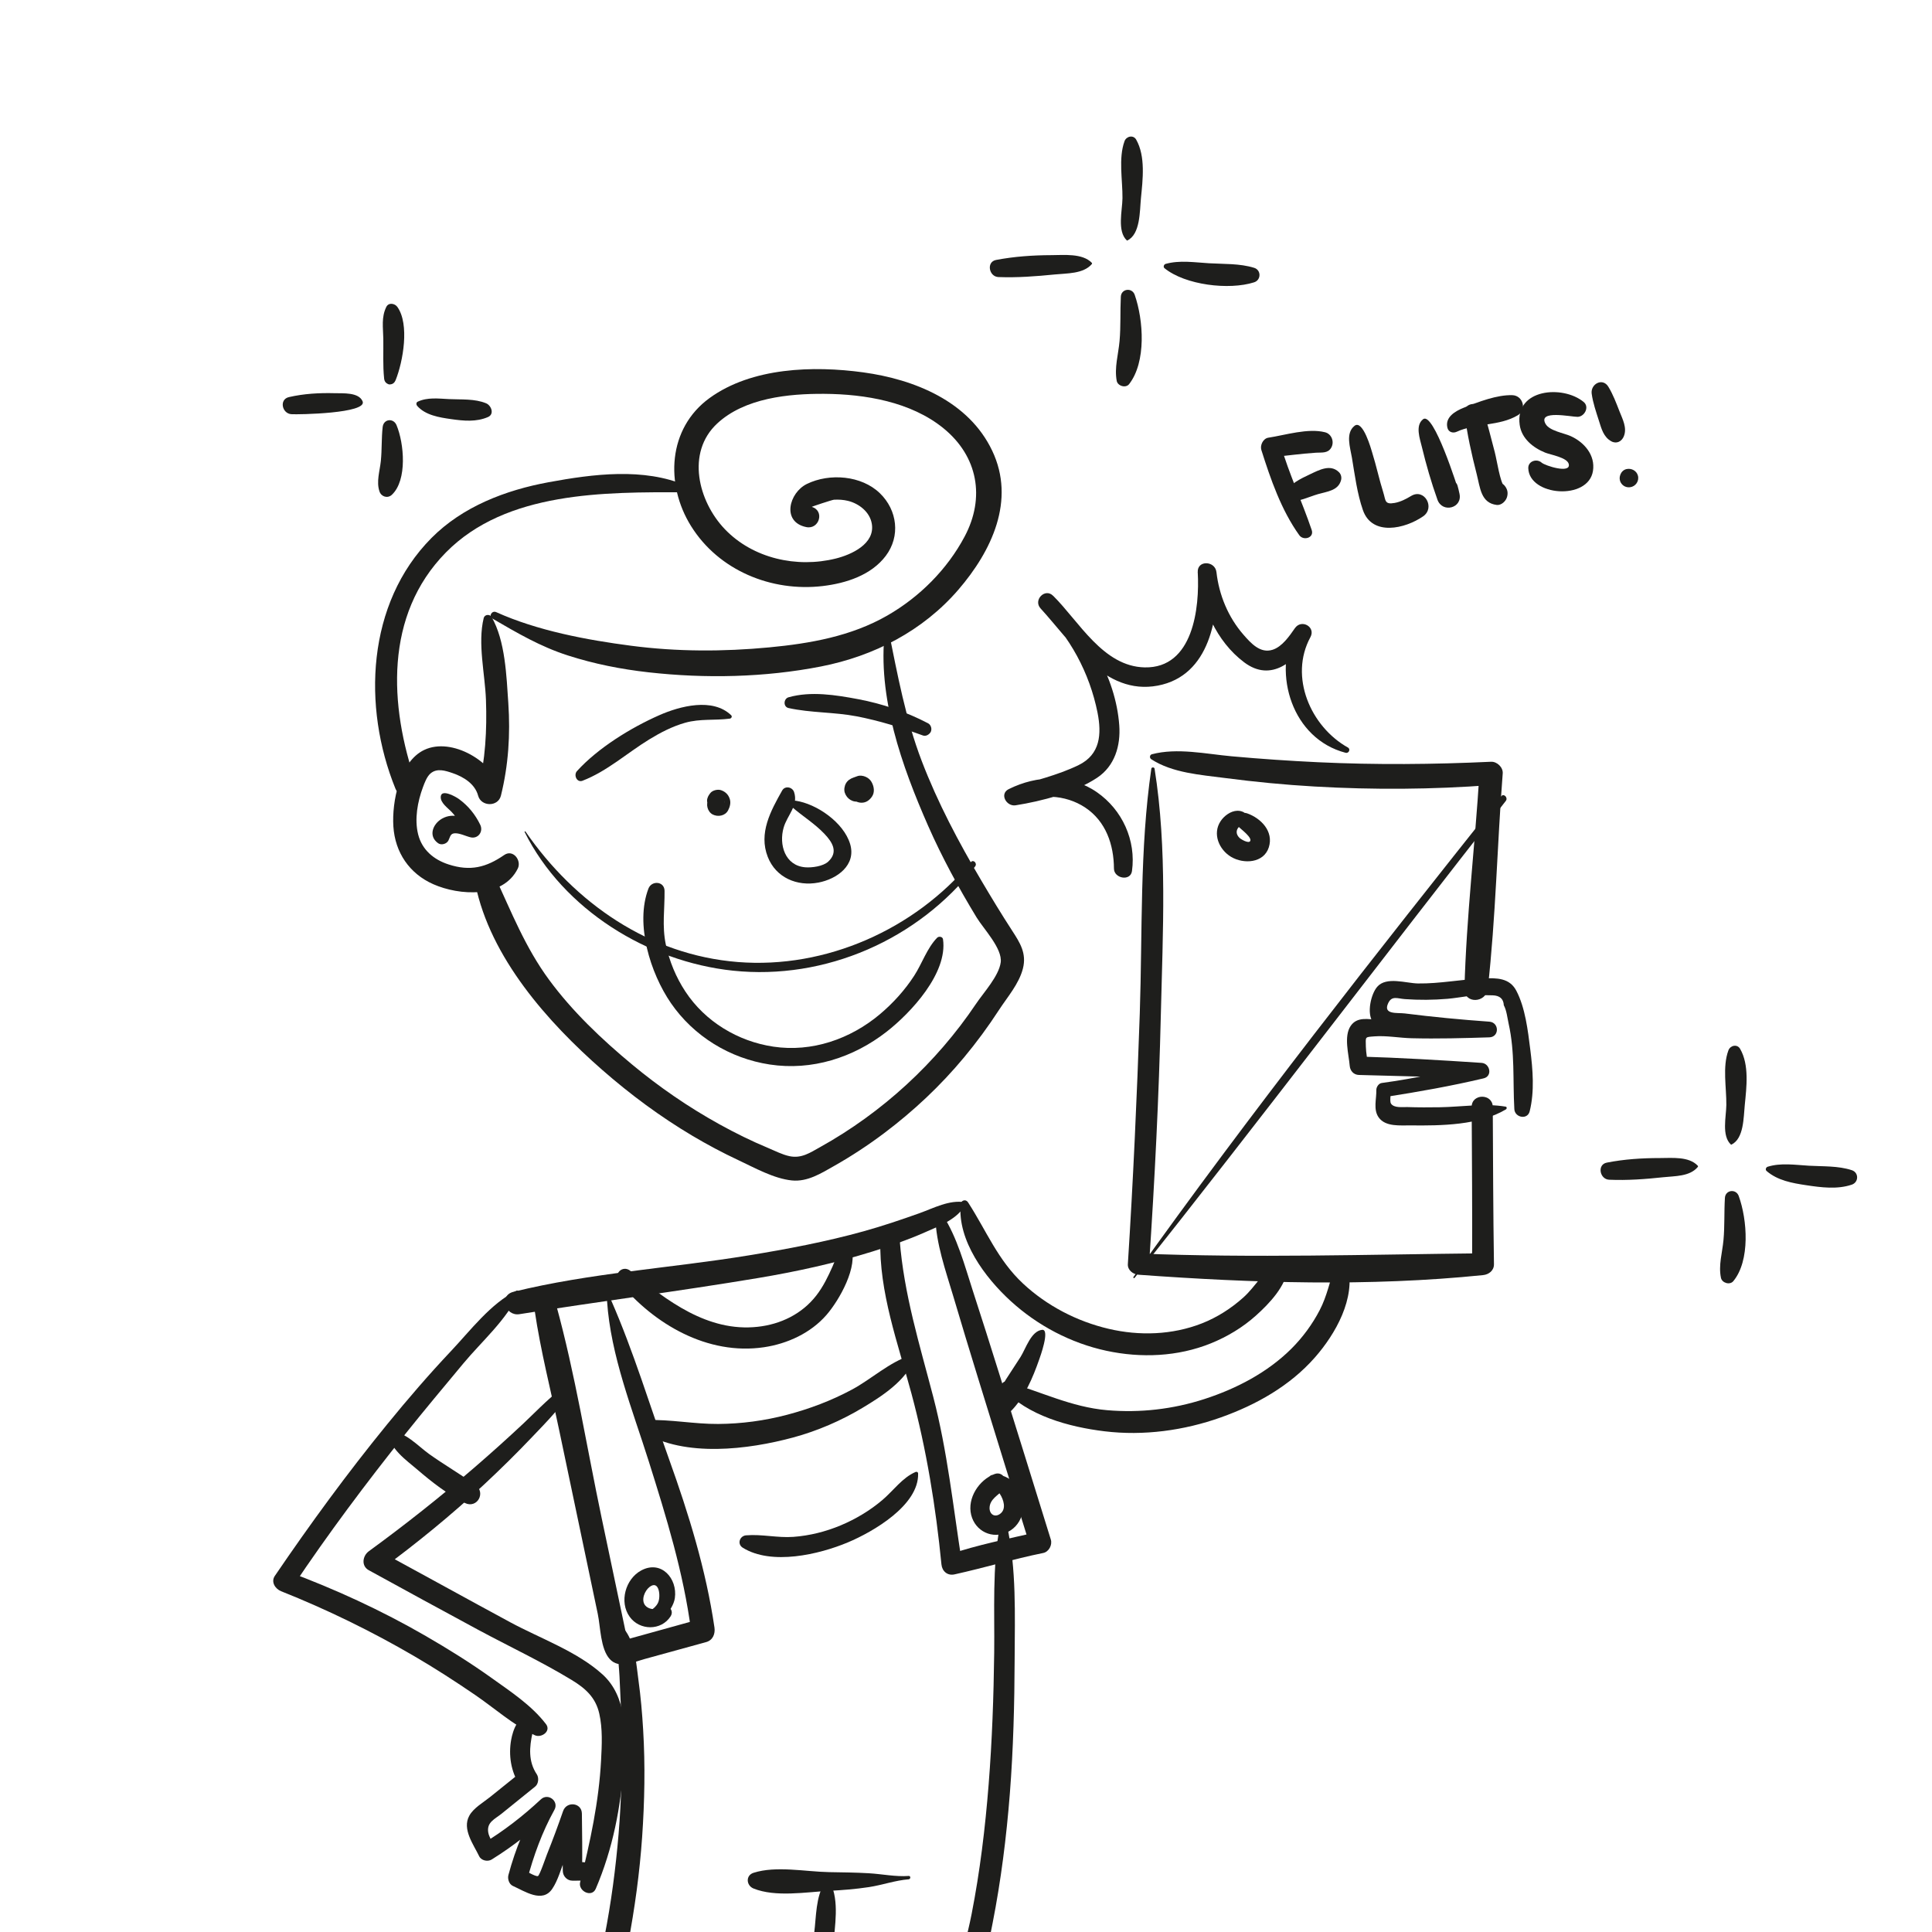 <?xml version="1.0" encoding="utf-8"?>
<!-- Generator: Adobe Illustrator 23.0.1, SVG Export Plug-In . SVG Version: 6.00 Build 0)  -->
<svg version="1.1" id="Laag_1" xmlns="http://www.w3.org/2000/svg" xmlns:xlink="http://www.w3.org/1999/xlink" x="0px" y="0px"
	 viewBox="0 0 566.93 566.93" style="enable-background:new 0 0 566.93 566.93;" xml:space="preserve">
<style type="text/css">
	.st0{fill:#1E1E1C;}
</style>
<g>
	<g>
		<path class="st0" d="M144.52,181.53c7.28,4.23,14.02,8.2,22.09,10.8c7.7,2.48,15.63,4.05,23.66,4.95
			c16.69,1.88,34.15,1.52,50.65-1.71c15.55-3.05,29.88-10.43,40.31-22.53c9.76-11.33,16.86-26.22,9.92-40.79
			c-6.89-14.49-22.8-20.92-37.81-22.98c-14.61-2-32.72-1.49-45.16,7.56c-12.2,8.88-13.04,25.28-5.4,37.54
			c8.12,13.04,23.62,19.38,38.65,17.6c6.8-0.81,14.2-3.16,18.49-8.85c4.35-5.76,3.41-13.4-1.71-18.37
			c-5.39-5.24-14.79-5.98-21.43-2.74c-5.24,2.56-7.5,11.16-0.19,12.66c3.84,0.79,5.46-4.81,1.63-5.92c-0.17-0.05,5.99-2.08,6.5-2.11
			c1.35-0.08,2.8,0.01,4.1,0.33c3.25,0.8,6.43,3.25,7.01,6.74c0.98,5.89-5.98,9.05-10.58,10.19c-11.42,2.84-24.32-0.01-32.56-8.63
			c-7.78-8.14-11.42-22.44-2.24-30.99c8.06-7.5,20.97-8.78,31.43-8.71c11.97,0.08,25.4,2.32,34.96,10.09
			c10.13,8.23,12.29,20.37,6.24,31.76c-5.13,9.67-13.24,17.77-22.71,23.21c-10.58,6.08-22.65,8.2-34.65,9.34
			c-13.49,1.28-27.09,1.28-40.53-0.48c-13.05-1.7-27.53-4.42-39.58-9.86C144.36,179.06,143.27,180.8,144.52,181.53L144.52,181.53z"
			/>
	</g>
</g>
<g>
	<g>
		<path class="st0" d="M141.94,181.36c-1.83,7.47,0.39,16.39,0.66,24.02c0.32,8.86-0.16,17.64-2.3,26.26c2.23,0,4.46,0,6.69,0
			c-2.18-8.13-14.39-15.42-22.48-11.59c-7.26,3.43-9.54,15.24-9.08,22.45c0.49,7.64,4.7,13.87,11.73,16.97
			c7.57,3.34,20.42,4.22,24.78-4.6c1.18-2.38-1.39-5.76-3.98-3.98c-5.31,3.67-9.98,4.83-16.31,2.78c-4.37-1.41-7.83-4.29-8.96-8.87
			c-1.1-4.45-0.16-9.55,1.41-13.78c0.46-1.24,1.15-3.12,2.2-4.03c1.91-1.67,4.36-0.86,6.54-0.12c3.24,1.11,6.54,3.17,7.46,6.61
			c0.88,3.26,5.86,3.35,6.69,0c2.21-8.93,2.79-17.99,2.17-27.16c-0.54-7.92-0.88-18.32-4.91-25.27
			C143.72,180.13,142.2,180.29,141.94,181.36L141.94,181.36z"/>
	</g>
</g>
<g>
	<g>
		<path class="st0" d="M129.34,233.73c-0.18,1.86,2.1,3.37,3.22,4.57c1.7,1.82,3.01,4.02,4.07,6.26c0.94-1.22,1.88-2.45,2.82-3.67
			c-3.35-0.79-6.34-2.56-9.7-0.69c-2.77,1.55-4.15,5.16-1.18,7.24c0.94,0.66,2.5,0.21,3.01-0.79c0.55-1.07,0.52-2.06,1.88-2.13
			c1.46-0.07,3.24,0.87,4.65,1.19c2.22,0.5,3.77-1.7,2.82-3.67c-1.45-3.03-3.58-5.64-6.32-7.61
			C133.87,233.88,129.56,231.39,129.34,233.73L129.34,233.73z"/>
	</g>
</g>
<g>
	<g>
		<path class="st0" d="M259.67,185.12c-2.27,19.37,5,39.76,12.68,57.21c4.08,9.27,8.96,18.21,14.21,26.86
			c2.03,3.34,7.64,9.15,7.09,13.22c-0.54,4.02-5.04,8.87-7.26,12.18c-11.65,17.32-27.49,31.88-45.73,42.02
			c-2.9,1.61-5.46,3.4-8.98,2.66c-2.11-0.44-4.28-1.57-6.26-2.4c-4.9-2.04-9.67-4.39-14.31-6.96c-9.08-5.02-17.66-10.92-25.64-17.55
			c-8.89-7.38-17.5-15.54-24.36-24.87c-6.97-9.48-11.04-19.84-15.92-30.41c-1.56-3.37-6.37-0.87-5.7,2.4
			c4.4,21.53,21.22,40.46,37.24,54.48c8.24,7.21,17.1,13.78,26.53,19.37c4.34,2.57,8.8,4.95,13.37,7.09
			c4.78,2.24,10.45,5.44,15.75,5.97c4.56,0.46,8.58-2.09,12.4-4.26c5.09-2.88,9.99-6.1,14.67-9.62c8.63-6.49,16.51-13.89,23.42-22.2
			c3.69-4.43,7.11-9.08,10.25-13.91c2.51-3.86,5.89-7.66,7.05-12.2c1.13-4.45-0.85-7.55-3.19-11.15c-3.13-4.82-6.12-9.75-9.04-14.7
			c-6.63-11.22-12.81-22.87-17.47-35.06c-4.77-12.48-7.08-25.3-9.74-38.32C260.6,184.33,259.74,184.56,259.67,185.12L259.67,185.12z
			"/>
	</g>
</g>
<g>
	<g>
		<path class="st0" d="M201.34,142.5c-12.47-5.35-27.35-3.39-40.33-1c-12.61,2.32-25.22,7.12-34.4,16.37
			c-19.02,19.18-20.32,49.54-10.58,73.53c1.47,3.62,7.35,2.21,6.01-1.66c-7.85-22.64-9.28-49.24,8.81-67.63
			c17.68-17.97,46.66-17.72,69.95-17.65C201.78,144.46,202.35,142.93,201.34,142.5L201.34,142.5z"/>
	</g>
</g>
<g>
	<g>
		<path class="st0" d="M275,275.17c-2.97,3.03-4.43,7.59-6.74,11.15c-2.76,4.26-6.23,8.08-10.11,11.34
			c-8.66,7.26-19.93,11.16-31.21,9.47c-10.4-1.55-20.01-7.34-25.82-16.17c-2.77-4.21-4.71-8.91-5.75-13.84
			c-1.13-5.41-0.3-10.31-0.36-15.71c-0.04-2.85-3.81-3.11-4.74-0.64c-3.95,10.4,0.58,24.82,6.59,33.56
			c6.71,9.76,17.32,16.26,29.01,18.04c12.36,1.88,24.51-1.99,34.29-9.61c7.13-5.56,17.98-17.19,16.56-27.13
			C276.61,274.83,275.5,274.67,275,275.17L275,275.17z"/>
	</g>
</g>
<g>
	<g>
		<path class="st0" d="M273.14,214.73c0.03-0.09,0.06-0.19,0.09-0.28c0.24-0.79-0.15-1.82-0.9-2.21
			c-6.41-3.35-13.38-5.73-20.49-7.07c-6.59-1.24-13.88-2.41-20.44-0.56c-1.5,0.42-1.62,2.81,0,3.16c6.54,1.44,13.37,1.16,19.97,2.43
			c6.68,1.29,13.07,3.29,19.45,5.62c0.84,0.31,1.76-0.22,2.21-0.9C273.07,214.86,273.11,214.8,273.14,214.73L273.14,214.73z"/>
	</g>
</g>
<g>
	<g>
		<path class="st0" d="M214.55,209.88c-5.41-5.22-15.02-2.69-21.09-0.01c-8.35,3.68-18.01,9.63-24.16,16.41
			c-1.03,1.14-0.04,3.47,1.64,2.82c7.21-2.78,13.08-8.15,19.62-12.15c3.29-2.01,6.75-3.8,10.48-4.86c4.44-1.25,8.63-0.63,13.1-1.21
			C214.6,210.82,214.95,210.27,214.55,209.88L214.55,209.88z"/>
	</g>
</g>
<g>
	<g>
		<path class="st0" d="M213.65,237.8c0.53-1,0.85-2.17,0.51-3.3c-0.4-1.31-1.28-2.17-2.55-2.62c-0.98-0.34-2.51,0-3.17,0.84
			c-0.54,0.69-0.96,1.38-0.96,2.29c0.04,0.28,0.08,0.57,0.11,0.85c-0.03-0.2-0.05-0.4-0.08-0.59c0.04,0.39,0.09,0.71,0.24,1.07
			c0.41,0.97,1.41,1.71,2.5,1.66c1.63-0.08,2.7-1.49,2.35-3.09c0.03,0.18,0.05,0.36,0.08,0.54c-0.12,0.43-0.23,0.85-0.35,1.28
			c-0.47,0.36-0.94,0.73-1.4,1.09c-1.02-0.41-2.04-0.83-3.05-1.24c0.01,0.02,0.02,0.03,0.03,0.05c-0.11-0.25-0.21-0.51-0.32-0.76
			c0.32,0.77,0.76,1.66,1.58,2.01c-0.22-0.17-0.44-0.34-0.66-0.51c0.02,0.02,0.04,0.03,0.06,0.05c-0.17-0.22-0.34-0.44-0.51-0.66
			c0.02,0.02,0.03,0.05,0.05,0.07c-0.11-0.26-0.22-0.52-0.33-0.78c0.04,0.08,0.07,0.17,0.07,0.27c-0.04-0.29-0.08-0.58-0.12-0.87
			c0,0.05,0,0.09-0.01,0.14c0.04-0.29,0.08-0.58,0.12-0.87c-0.01,0.1-0.04,0.19-0.08,0.28c0.11-0.26,0.22-0.52,0.33-0.79
			c-0.04,0.09-0.09,0.18-0.15,0.27c-0.91,1.47-0.36,3.7,1.18,4.52C210.66,239.79,212.79,239.43,213.65,237.8L213.65,237.8z"/>
	</g>
</g>
<g>
	<g>
		<path class="st0" d="M255.84,233.81c0.93-1.31,0.65-3.08-0.12-4.39c-0.4-0.68-1.01-1.18-1.74-1.49c-0.7-0.3-1.62-0.45-2.37-0.18
			c-0.41,0.15-0.81,0.29-1.22,0.44c-0.89,0.32-1.65,0.81-2.14,1.65c-0.45,0.77-0.64,1.9-0.36,2.76c0.6,1.85,2.47,3.04,4.41,2.5
			c0.42-0.11,0.83-0.23,1.25-0.34c-1.37-0.56-2.74-1.11-4.1-1.67c0.02,0.04,0.04,0.08,0.06,0.12c-0.12-0.29-0.24-0.58-0.37-0.87
			c0.21,0.49,0.37,0.98,0.61,1.46c0.53,1.1,1.88,1.75,3.05,1.75C254.12,235.56,255.1,234.85,255.84,233.81L255.84,233.81z"/>
	</g>
</g>
<g>
	<g>
		<path class="st0" d="M232.37,236.79c3.15,2.72,6.69,4.87,9.58,7.92c2.3,2.43,4.12,5.29,1.09,8.12c-1.5,1.4-4.85,1.83-6.76,1.67
			c-5.95-0.49-7.76-6.67-6.33-11.64c1.06-3.68,4.38-6.42,3.07-10.42c-0.5-1.52-2.67-1.96-3.51-0.46c-3.36,5.97-6.95,12.5-4.22,19.46
			c2.39,6.11,8.61,8.73,14.84,7.55c5.46-1.03,11.22-5.12,9.32-11.37c-1.91-6.27-9.76-11.74-16-12.66
			C232.48,234.8,231.44,235.98,232.37,236.79L232.37,236.79z"/>
	</g>
</g>
<g>
	<g>
		<path class="st0" d="M178.13,381.72c1.07,16.14,7.46,31.89,12.27,47.18c5.12,16.26,10.18,32.64,12.39,49.59
			c0.85-1.12,1.71-2.24,2.56-3.36c-5.08,1.41-10.16,2.83-15.24,4.23c-0.59,0.16-7.63,2.09-7.62,2.11c1.97,1.71,2.45,1.4,1.45-0.92
			c-0.27-1.3-0.55-2.61-0.82-3.91c-2.2-10.43-4.39-20.86-6.59-31.3c-4.37-20.76-7.73-42.09-13.36-62.54
			c-1.14-4.15-6.88-2.3-6.28,1.73c1.74,11.83,4.76,23.56,7.22,35.26c2.53,12.06,5.07,24.13,7.6,36.19
			c1.23,5.87,2.47,11.74,3.7,17.61c0.81,3.84,0.76,10.28,3.55,13.29c2.7,2.92,6.97,0.84,10.14-0.04c6.03-1.66,12.07-3.31,18.11-4.98
			c1.98-0.55,2.71-2.42,2.44-4.29c-2.49-16.93-7.54-33.28-13.31-49.35c-5.59-15.56-10.43-31.67-17.07-46.81
			C179.02,380.86,178.09,381.14,178.13,381.72L178.13,381.72z"/>
	</g>
</g>
<g>
	<g>
		<path class="st0" d="M188.38,475.31c4,3.43,9.13-2.7,9.65-6.35c0.83-5.8-4.03-11.26-9.86-8.13c-4.64,2.49-6.53,9.25-3.4,13.6
			c2.94,4.09,9.24,4.14,12-0.11c1.42-2.19-1.66-4.27-3.46-2.67c-1.06,0.94-3.1,0.52-3.96-0.53c-1.32-1.6-0.18-4.31,1.23-5.42
			c2.88-2.26,3.39,2.82,2.5,4.64c-1.03,2.1-3.19,2.54-4.7,4.06C188.16,474.64,188.12,475.09,188.38,475.31L188.38,475.31z"/>
	</g>
</g>
<g>
	<g>
		<path class="st0" d="M283.18,352.81c-4.49-0.85-9.27,1.73-13.41,3.21c-5.39,1.92-10.8,3.75-16.31,5.28
			c-11.1,3.09-22.46,5.23-33.82,7.09c-22.88,3.75-46.45,5.13-69,10.69c-4.33,1.07-2.42,7.23,1.81,6.55
			c23.27-3.72,46.68-6.7,69.92-10.59c11.37-1.9,22.62-4.36,33.63-7.79c5.16-1.61,10.3-3.38,15.24-5.56
			c4.25-1.88,10.01-3.99,12.13-8.43C283.44,353.09,283.39,352.85,283.18,352.81L283.18,352.81z"/>
	</g>
</g>
<g>
	<g>
		<path class="st0" d="M274.47,357.16c0.2,7.79,3.02,15.67,5.22,23.08c2.42,8.16,4.89,16.31,7.4,24.44
			c5.03,16.27,10.04,32.55,15.12,48.8c0.74-1.31,1.48-2.62,2.23-3.92c-8.68,2-17.5,3.74-25.95,6.59c1.24,0.71,2.49,1.41,3.73,2.12
			c-2.54-16.21-4.21-32.42-8.36-48.35c-4.02-15.43-8.62-30.15-9.86-46.14c-0.28-3.6-5.57-3.69-5.67,0
			c-0.42,15.34,5.18,30.47,9.11,45.08c4.41,16.36,7.17,33.35,8.82,50.21c0.2,2.01,1.77,3.38,3.84,2.92
			c8.72-1.93,17.27-4.5,26.03-6.28c1.65-0.34,2.71-2.36,2.23-3.92c-5.02-16.27-10.11-32.53-15.18-48.79
			c-2.54-8.13-5.12-16.25-7.75-24.35c-2.38-7.35-4.54-15.55-8.78-22.09C276.05,355.64,274.44,355.95,274.47,357.16L274.47,357.16z"
			/>
	</g>
</g>
<g>
	<g>
		<path class="st0" d="M290.13,434.38c0.36,1.6,2.35,2.59,3.26,3.97c1.1,1.67,2.05,4.52,0.01,5.93c-1.59,1.09-3.07-0.01-3.02-1.83
			c0.07-2.55,2.61-3.74,4.13-5.37c1.72-1.84,0.05-5.54-2.65-4.54c-4.57,1.69-8.08,7.07-6.88,11.98c1.19,4.85,6.29,7.28,10.79,5.01
			c4.66-2.36,5.69-8.38,3.16-12.72c-1.19-2.04-3.24-3.48-5.52-4C292.33,432.56,289.71,432.48,290.13,434.38L290.13,434.38z"/>
	</g>
</g>
<g>
	<g>
		<path class="st0" d="M267.15,397.75c-6.14,1.95-11.47,6.96-17.15,10.01c-6.05,3.25-12.42,5.65-19.06,7.4
			c-6.61,1.74-13.35,2.64-20.18,2.69c-7.06,0.05-14.06-1.38-21.09-1.15c-1.9,0.06-2.63,2.58-0.97,3.58
			c12.28,7.44,30.87,5.1,44.08,1.53c7.08-1.92,14.06-4.93,20.35-8.71c5.59-3.36,12.72-7.91,15.12-14.26
			C268.48,398.21,267.76,397.56,267.15,397.75L267.15,397.75z"/>
	</g>
</g>
<g>
	<g>
		<path class="st0" d="M248.28,365.22c-2.35,1.53-2.82,3.8-3.95,6.35c-1.34,3.03-2.76,5.97-4.8,8.6
			c-4.21,5.41-10.45,8.44-17.21,9.17c-14.61,1.6-26.68-7.65-37.32-16.4c-2.31-1.9-5.19,0.97-3.28,3.28
			c10.21,12.39,25.94,21.55,42.44,19.12c6.9-1.02,13.74-4.16,18.37-9.49c3.69-4.24,9.51-14.35,7.12-20.08
			C249.44,365.26,248.84,364.86,248.28,365.22L248.28,365.22z"/>
	</g>
</g>
<g>
	<g>
		<path class="st0" d="M305.79,390.23c-3.24,0.35-4.79,5.53-6.32,7.96c-2.71,4.3-5.87,8.53-7.84,13.22
			c-1.18,2.82,2.95,4.69,4.86,2.83c4.13-4.05,6.6-10,8.48-15.38C305.09,398.5,308.25,389.97,305.79,390.23L305.79,390.23z"/>
	</g>
</g>
<g>
	<g>
		<path class="st0" d="M293.41,447.77c-2.29,12.13-1.52,24.82-1.67,37.15c-0.16,12.91-0.61,25.81-1.63,38.68
			c-1.01,12.79-2.54,25.52-5.01,38.12c-2.51,12.76-7.32,25.3-9.16,38.13c-0.29,2.02,2.21,3.35,3.43,1.44
			c6.82-10.67,9.49-24.69,11.9-36.94c2.46-12.54,4.06-25.27,5.06-38.01c1.03-13.16,1.36-26.38,1.41-39.58
			c0.05-12.9,0.56-26.37-2.23-38.99C295.27,446.76,293.61,446.72,293.41,447.77L293.41,447.77z"/>
	</g>
</g>
<g>
	<g>
		<path class="st0" d="M182.12,478.85c-1.39,4.18-0.55,8.76-0.33,13.08c0.26,5.23,0.5,10.46,0.59,15.7
			c0.18,10.19,0,20.36-0.86,30.52c-0.85,10.14-2.18,20.23-4.15,30.22c-1.94,9.89-5.34,19.65-6.47,29.66
			c-0.31,2.72,3.87,3.65,5.07,1.37c4.67-8.84,6.49-19.39,8.34-29.12c1.96-10.3,3.39-20.75,4.12-31.21
			c0.72-10.44,0.93-20.99,0.3-31.45c-0.29-4.88-0.71-9.76-1.38-14.59c-0.67-4.81-0.9-10.29-3.73-14.38
			C183.22,478.07,182.36,478.16,182.12,478.85L182.12,478.85z"/>
	</g>
</g>
<g>
	<g>
		<path class="st0" d="M268.66,431.94c-3.88,1.67-6.52,5.49-9.69,8.19c-3.65,3.11-7.84,5.61-12.26,7.47
			c-4.4,1.84-9.12,3.03-13.89,3.38c-4.66,0.34-9.29-0.84-13.89-0.45c-1.88,0.16-2.7,2.55-0.98,3.63c8.42,5.26,22.4,1.99,30.87-1.57
			c7.32-3.07,20.88-10.88,20.59-20.22C269.39,431.96,269,431.79,268.66,431.94L268.66,431.94z"/>
	</g>
</g>
<g>
	<g>
		<path class="st0" d="M266.65,550.48c-3.81,0.29-7.86-0.57-11.7-0.79c-3.9-0.23-7.81-0.26-11.71-0.33
			c-6.88-0.13-15.51-1.92-22.12,0.2c-2.39,0.77-2.13,3.75,0,4.61c6.43,2.59,15.32,1.05,22.12,0.69c3.92-0.21,7.83-0.51,11.71-1.1
			c3.95-0.6,7.73-1.98,11.7-2.29C267.27,551.41,267.28,550.43,266.65,550.48L266.65,550.48z"/>
	</g>
</g>
<g>
	<g>
		<path class="st0" d="M242,552.47c-2.64,4.11-2.48,10.01-3.08,14.75c-0.81,6.35-1.58,12.69-2.63,19
			c-1.55,9.42-2.08,23.58-9.94,30.17c-2.84,2.38,0.99,7.45,4,5.19c9.46-7.08,10.27-19.94,11.84-30.79
			c0.95-6.57,1.78-13.17,2.31-19.78c0.46-5.75,1.84-13.22-0.85-18.54C243.32,551.8,242.37,551.9,242,552.47L242,552.47z"/>
	</g>
</g>
<g>
	<g>
		<path class="st0" d="M330.76,70.59c3.9-1.81,3.67-8.66,4.04-12.42c0.53-5.43,1.39-12.27-1.39-17.19c-0.85-1.49-2.9-1.01-3.43,0.45
			c-1.83,5.05-0.54,11.42-0.6,16.74c-0.04,3.64-1.64,9.69,1.3,12.4C330.7,70.6,330.73,70.6,330.76,70.59L330.76,70.59z"/>
	</g>
</g>
<g>
	<g>
		<path class="st0" d="M320.38,77.12c-2.75-2.85-8.19-2.26-11.86-2.25c-5.47,0.02-10.86,0.39-16.23,1.41
			c-2.93,0.56-2.09,4.91,0.68,5.02c5.54,0.21,11.02-0.21,16.53-0.76c3.59-0.36,8.4-0.15,10.89-3.05
			C320.47,77.38,320.48,77.23,320.38,77.12L320.38,77.12z"/>
	</g>
</g>
<g>
	<g>
		<path class="st0" d="M328.9,87.06c-0.22,4.35,0.01,8.71-0.38,13.06c-0.35,3.91-1.55,7.74-0.83,11.64
			c0.28,1.51,2.66,2.22,3.64,0.96c5.07-6.51,4.23-18.78,1.64-26.21C332.2,84.31,329.02,84.68,328.9,87.06L328.9,87.06z"/>
	</g>
</g>
<g>
	<g>
		<path class="st0" d="M341.71,78.7c6.09,4.96,18.94,6.5,26.31,4.14c2.07-0.66,2.11-3.6,0-4.25c-4.24-1.31-8.86-1.08-13.26-1.34
			c-4.23-0.25-8.58-0.96-12.72,0.19C341.54,77.58,341.26,78.33,341.71,78.7L341.71,78.7z"/>
	</g>
</g>
<g>
	<g>
		<path class="st0" d="M114.18,112.81c0.09,0,0.17-0.01,0.26-0.01c0.83-0.03,1.36-0.53,1.66-1.26c2.17-5.44,4.14-16.38,0.5-21.48
			c-0.75-1.05-2.57-1.37-3.24,0c-1.49,3.04-0.94,6.02-0.88,9.32c0.06,3.9-0.17,7.81,0.24,11.7c0.09,0.83,0.49,1.36,1.26,1.66
			C114.04,112.78,114.11,112.8,114.18,112.81L114.18,112.81z"/>
	</g>
</g>
<g>
	<g>
		<path class="st0" d="M106.4,117.76c-1.16-2.7-5.73-2.31-8.19-2.38c-4.52-0.12-8.99,0.13-13.41,1.14
			c-2.95,0.67-2.06,4.82,0.68,5.02C87.43,121.68,107.93,121.33,106.4,117.76L106.4,117.76z"/>
	</g>
</g>
<g>
	<g>
		<path class="st0" d="M112.29,125.31c-0.37,3.3-0.2,6.62-0.53,9.92c-0.3,2.97-1.39,6.1-0.4,8.99c0.53,1.56,2.4,2.13,3.64,0.96
			c4.57-4.31,3.58-15.11,1.36-20.42C115.45,122.59,112.56,122.91,112.29,125.31L112.29,125.31z"/>
	</g>
</g>
<g>
	<g>
		<path class="st0" d="M122.4,119.08c2.4,2.77,6.53,3.42,10,3.91c3.66,0.52,7.34,0.88,10.79-0.61c1.97-0.85,0.97-3.4-0.53-4.03
			c-3.35-1.4-7.37-1.06-10.95-1.24c-3.09-0.15-6.29-0.58-9.16,0.77C122.08,118.12,122.11,118.75,122.4,119.08L122.4,119.08z"/>
	</g>
</g>
<g>
	<g>
		<path class="st0" d="M508.03,335.9c3.73-1.74,3.59-8.04,3.96-11.65c0.52-5.22,1.35-11.78-1.37-16.48
			c-0.86-1.49-2.89-1.01-3.43,0.45c-1.79,4.81-0.55,10.94-0.61,16.03c-0.04,3.49-1.44,9.04,1.36,11.63
			C507.97,335.91,508,335.91,508.03,335.9L508.03,335.9z"/>
	</g>
</g>
<g>
	<g>
		<path class="st0" d="M498.2,342.08c-2.62-2.8-7.58-2.26-11.12-2.26c-5.26,0-10.41,0.33-15.57,1.34c-2.93,0.57-2.09,4.9,0.68,5.02
			c5.32,0.23,10.59-0.16,15.88-0.73c3.43-0.37,7.77-0.18,10.12-3C498.29,342.34,498.3,342.19,498.2,342.08L498.2,342.08z"/>
	</g>
</g>
<g>
	<g>
		<path class="st0" d="M506.16,351.52c-0.25,4.12-0.04,8.26-0.42,12.38c-0.34,3.71-1.51,7.38-0.74,11.07
			c0.32,1.52,2.62,2.21,3.64,0.96c4.97-6.04,4.1-17.98,1.58-24.96C509.44,348.77,506.3,349.13,506.16,351.52L506.16,351.52z"/>
	</g>
</g>
<g>
	<g>
		<path class="st0" d="M518.39,343.62c3.23,2.79,7.5,3.55,11.63,4.17c4.38,0.66,9.12,1.28,13.37-0.16c2.07-0.7,2.11-3.56,0-4.25
			c-4-1.31-8.42-1.07-12.6-1.31c-4.01-0.23-8.18-0.91-12.08,0.3C518.21,342.52,517.94,343.23,518.39,343.62L518.39,343.62z"/>
	</g>
</g>
<g>
	<g>
		<path class="st0" d="M151.5,378.78c-7.47,3.67-13.49,11.68-19.12,17.64c-6.54,6.93-12.79,14.19-18.81,21.58
			c-11.67,14.3-22.54,29.18-32.92,44.43c-1.22,1.79,0.14,3.83,1.83,4.5c13.42,5.34,26.54,11.75,39.01,19.02
			c6.12,3.57,12.07,7.41,17.92,11.41c5.71,3.9,11.26,8.89,17.53,11.83c1.89,0.89,4.88-1.16,3.27-3.27
			c-4.18-5.47-10.33-9.51-15.88-13.48c-6.24-4.46-12.77-8.54-19.4-12.37c-13.08-7.56-26.67-13.8-40.82-19.04
			c0.61,1.5,1.22,3,1.83,4.5c10.31-15.41,21.43-30.27,33-44.75c5.59-6.99,11.33-13.85,17.06-20.73c5.33-6.41,12.8-12.89,16.2-20.56
			C152.41,379.01,151.98,378.54,151.5,378.78L151.5,378.78z"/>
	</g>
</g>
<g>
	<g>
		<path class="st0" d="M167.21,405.78c-5.11,3.28-9.32,7.9-13.73,12.03c-4.61,4.31-9.31,8.54-14.09,12.67
			c-10.06,8.67-20.42,16.89-31.15,24.71c-1.86,1.36-2.31,4.33,0,5.59c10.7,5.86,21.4,11.73,32.15,17.51
			c9.06,4.87,18.59,9.35,27.37,14.69c4.03,2.45,7.01,5.1,8.09,9.85c1.01,4.45,0.77,9.2,0.53,13.73
			c-0.64,12.15-3.21,23.98-6.14,35.75c-0.65,2.63,3.42,4.64,4.58,1.93c5.01-11.69,7.41-24.09,8.23-36.75
			c0.58-8.96,0.98-19.6-6.26-26.16c-7.45-6.75-18.29-10.55-27.06-15.29c-12.77-6.9-25.46-13.92-38.21-20.85c0,1.86,0,3.73,0,5.59
			c10.61-7.79,20.88-16.16,30.51-25.14c4.83-4.51,9.54-9.14,14.09-13.93c4.36-4.59,9.14-9.27,12.13-14.9
			C168.57,406.17,167.87,405.35,167.21,405.78L167.21,405.78z"/>
	</g>
</g>
<g>
	<g>
		<path class="st0" d="M114.11,420.57c0.03,4.42,5.25,8.01,8.3,10.63c4.28,3.68,8.93,7.31,13.99,9.83c3.58,1.78,6.3-3.02,3.1-5.3
			c-4.43-3.17-9.15-5.9-13.59-9.07c-3.21-2.29-7.15-6.73-11.33-6.57C114.33,420.11,114.11,420.31,114.11,420.57L114.11,420.57z"/>
	</g>
</g>
<g>
	<g>
		<path class="st0" d="M155.73,503.71c-3.69-0.59-5.22,3.95-5.74,6.87c-0.79,4.41-0.08,9.28,2.41,13.04
			c0.15-1.19,0.31-2.39,0.46-3.58c-3.03,2.44-6.07,4.88-9.1,7.32c-1.98,1.59-4.8,3.17-6.05,5.45c-2.17,3.94,1.22,8.39,2.9,11.89
			c0.61,1.28,2.51,1.68,3.67,0.96c6.52-4.04,12.47-8.78,18-14.09c-1.33-1.02-2.66-2.05-3.98-3.07c-4.09,6.87-7.04,13.98-9.11,21.71
			c-0.3,1.1,0.17,2.69,1.3,3.2c3.49,1.56,8.64,5.13,11.54,0.89c1.71-2.5,2.61-5.98,3.73-8.76c1.68-4.19,3.3-8.4,4.89-12.62
			c-1.84-0.25-3.67-0.5-5.51-0.75c-0.06,5.62-0.1,11.25,0.01,16.87c0.03,1.52,1.27,2.84,2.83,2.83c1.17-0.01,2.33-0.01,3.5-0.01
			c3.5,0,3.43-5.16,0-5.39c-1.17-0.08-2.33-0.16-3.5-0.25c0.94,0.94,1.88,1.88,2.83,2.83c0.09-5.62,0.02-11.25-0.06-16.87
			c-0.05-3.25-4.49-3.69-5.51-0.75c-1.48,4.26-3.04,8.49-4.72,12.67c-0.37,0.91-2.14,6.18-2.66,6.41c-0.66,0.29-3.8-1.67-4.5-1.98
			c0.43,1.07,0.87,2.13,1.3,3.2c1.89-7.16,4.44-14.16,8.03-20.65c1.4-2.54-1.87-5.05-3.98-3.07c-5.28,4.94-10.93,9.3-17.12,13.05
			c1.22,0.32,2.44,0.64,3.67,0.96c-0.58-1.24-1.74-2.87-1.98-4.25c-0.53-3.07,1.92-3.94,3.94-5.58c3.28-2.65,6.56-5.3,9.84-7.95
			c0.96-0.77,1.13-2.58,0.46-3.58c-2.54-3.8-2.19-7.99-1.24-12.24C156.46,507.49,157.64,504.02,155.73,503.71L155.73,503.71z"/>
	</g>
</g>
<g>
	<g>
		<path class="st0" d="M441.85,324.74c-6.29-1.06-12.88,0.06-19.23,0.17c-3.21,0.05-6.43,0.06-9.64-0.05
			c-1.39-0.05-3.92,0.36-4.82-1.04c-0.43-0.67,0.04-3.2-0.03-3.99c-0.52,0.69-1.04,1.37-1.57,2.06c9.68-1.51,19.27-3.2,28.81-5.46
			c2.65-0.63,1.89-4.37-0.61-4.54c-12-0.8-23.98-1.51-36-1.86c0.9,0.9,1.8,1.8,2.7,2.7c-0.21-1.81-0.62-3.8-0.66-5.62
			c-0.06-3-0.32-2.77,2.55-3c3.48-0.27,7.37,0.47,10.88,0.55c7.61,0.19,15.19-0.02,22.8-0.26c2.99-0.09,2.94-4.39,0-4.6
			c-8.3-0.59-16.58-1.38-24.84-2.42c-2.08-0.26-6.45,0.44-4.84-3c1.08-2.31,2.73-1.35,4.89-1.2c4.19,0.3,8.38,0.27,12.56-0.09
			c3.72-0.32,7.74-1.33,11.47-1.05c0.58,0.01,1.17,0.02,1.75,0.03c2.08,0.07,3.17,1.04,3.26,2.91c0.82,1.5,1.05,3.75,1.41,5.38
			c1.9,8.5,1.2,16.56,1.68,25.11c0.14,2.49,3.87,3.24,4.51,0.61c1.45-5.88,0.91-12.22,0.16-18.17c-0.69-5.51-1.47-12.21-4.09-17.19
			c-1.97-3.75-5.67-3.77-9.57-3.62c-6.47,0.25-12.78,1.58-19.29,1.49c-3.47-0.05-9.29-2.12-11.96,0.98
			c-1.88,2.18-3.11,7.83-1.29,10.31c2.29,3.11,9.85,2.45,13.14,2.8c7,0.74,14.01,1.31,21.03,1.73c0-1.53,0-3.07,0-4.6
			c-10.89,0.12-21.82,0.32-32.68-0.53c-2.88-0.23-6.13-0.98-7.99,1.77c-2.07,3.05-0.56,8.31-0.28,11.69c0.12,1.48,1.14,2.65,2.7,2.7
			c12,0.32,24.01,0.6,36,1.09c-0.2-1.51-0.41-3.03-0.61-4.54c-9.46,2.42-19.03,4.49-28.71,5.81c-0.89,0.12-1.59,1.21-1.57,2.06
			c0.07,2.65-0.96,5.72,0.7,8.05c2.01,2.82,6.37,2.29,9.38,2.33c8.9,0.1,20.16-0.01,28-4.73C442.21,325.3,442.2,324.8,441.85,324.74
			L441.85,324.74z"/>
	</g>
</g>
<g>
	<g>
		<path class="st0" d="M337.85,225.55c-3.44,23.59-2.59,48.01-3.39,71.8c-0.83,24.54-1.94,49.08-3.5,73.59
			c-0.11,1.77,1.52,3,3.12,3.12c33.47,2.44,67.66,3.53,101.11,0.11c1.7-0.17,3.23-1.33,3.2-3.2c-0.23-15.39-0.27-30.78-0.35-46.16
			c-0.02-3.98-6.21-3.99-6.19,0c0.08,15.39,0.2,30.78,0.13,46.16c1.07-1.07,2.14-2.14,3.2-3.2c-33.74,0.34-67.37,1.42-101.11,0.06
			c1.04,1.04,2.08,2.08,3.12,3.12c1.65-24.51,2.88-49.03,3.46-73.59c0.56-23.69,1.9-48.33-1.85-71.8
			C338.72,225.08,337.92,225.08,337.85,225.55L337.85,225.55z"/>
	</g>
</g>
<g>
	<g>
		<path class="st0" d="M337.83,222.79c6.24,4.05,14.47,4.57,21.69,5.52c8.74,1.14,17.48,1.99,26.28,2.49
			c17.24,0.99,34.52,0.88,51.75-0.43c-1.14-1.14-2.28-2.28-3.42-3.42c-1.29,21.05-3.84,42.11-4.4,63.19c-0.12,4.5,6.36,4.27,6.84,0
			c2.36-20.96,2.76-42.17,4.39-63.19c0.14-1.78-1.68-3.5-3.42-3.42c-16.91,0.79-33.86,0.94-50.77,0.14
			c-8.45-0.4-16.9-0.98-25.32-1.74c-7.56-0.68-15.99-2.57-23.44-0.6C337.33,221.52,337.27,222.43,337.83,222.79L337.83,222.79z"/>
	</g>
</g>
<g>
	<g>
		<path class="st0" d="M366.08,240.28c0.04-1.65-1.52-2.4-3-2.37c-1.93,0.05-3.84,1.47-4.88,3.02c-2.5,3.71-0.49,8.42,3.09,10.53
			c3.66,2.16,9.56,1.84,11.04-2.83c1.47-4.67-2.31-8.53-6.37-9.96c-2.39-0.84-3.97,2.42-2.37,4.07c0.53,0.55,4.01,3.12,3.23,4.12
			c-0.54,0.69-2.7-0.59-3.14-1.03c-0.98-0.99-1.09-2.2-0.09-3.22C364.22,241.99,366.05,241.35,366.08,240.28L366.08,240.28z"/>
	</g>
</g>
<g>
	<g>
		<path class="st0" d="M395.54,219.36c-10.95-6.13-17.32-20.78-11.01-32.39c1.64-3.01-2.62-5.4-4.54-2.65
			c-1.6,2.29-3.72,5.43-6.53,6.34c-3.65,1.19-6.42-1.94-8.6-4.44c-4.45-5.11-7.14-11.6-7.9-18.31c-0.39-3.42-5.69-3.59-5.49,0
			c0.58,10.42-1.31,28.23-15.58,27.93c-12.19-0.26-19.21-13.43-26.84-21c-1.23,1.23-2.46,2.46-3.69,3.69
			c8.57,8.08,14.4,19.04,16.7,30.58c1.25,6.31,0.82,12.28-5.53,15.39c-6.31,3.08-13.26,4.6-19.88,6.79c0.67,1.58,1.34,3.17,2,4.76
			c6.11-3.33,13.98-2.95,19.8,0.92c6.08,4.05,8.39,10.91,8.43,17.91c0.02,2.92,4.87,3.81,5.29,0.72
			c1.24-8.95-2.81-17.93-10.26-23.11c-7.84-5.45-17.59-5.04-25.89-0.94c-2.85,1.41-0.68,5.18,2,4.76c7.64-1.21,17.35-3.72,23.9-8.07
			c5.2-3.45,6.95-9.41,6.52-15.39c-1.05-14.49-9.59-27.82-19.4-38c-2.34-2.43-5.95,1.22-3.69,3.69c8.98,9.79,18.73,25.6,34.38,22.65
			c15.33-2.88,18.11-20.4,17.21-33.27c-1.83,0-3.66,0-5.49,0c1.06,9.96,5.42,20.25,13.64,26.43c8.01,6.03,15.14-0.37,19.41-7.38
			c-1.51-0.88-3.03-1.77-4.54-2.65c-6.59,13.67-0.71,32.51,14.9,36.58C395.8,221.14,396.39,219.84,395.54,219.36L395.54,219.36z"/>
	</g>
</g>
<g>
	<g>
		<path class="st0" d="M384.91,155.53c-2.86-8.44-6.65-16.46-9.15-25.05c-0.94,1.23-1.88,2.46-2.81,3.69
			c4.41-0.41,8.83-1.05,13.25-1.33c1.68-0.1,3.47,0.24,4.45-1.49c0.96-1.69,0.12-4.02-1.84-4.51c-5.02-1.27-11.62,0.83-16.64,1.6
			c-1.52,0.23-2.47,2.22-2.04,3.59c2.71,8.57,5.86,17.68,11.14,25.03C382.5,158.76,385.69,157.83,384.91,155.53L384.91,155.53z"/>
	</g>
</g>
<g>
	<g>
		<path class="st0" d="M378.27,147.1c2.86,0.21,5.82-1.33,8.53-2.11c2.64-0.76,5.91-1.01,6.72-4.09c0.22-0.83,0-1.74-0.62-2.35
			c-2.52-2.47-5.84-0.62-8.54,0.65c-2.66,1.25-6.01,2.84-7.42,5.56C376.37,145.86,377.08,147.01,378.27,147.1L378.27,147.1z"/>
	</g>
</g>
<g>
	<g>
		<path class="st0" d="M397.47,124.96c-2.71,2.15-1.26,6.36-0.76,9.35c0.84,5.03,1.54,10.53,3.22,15.36
			c2.69,7.76,12.39,5.51,17.68,1.84c3.62-2.51,0.39-8.31-3.5-5.99c-1.52,0.91-3.09,1.74-4.85,2.06c-3.01,0.55-2.62-0.77-3.32-2.99
			c-1.24-3.92-2.08-7.98-3.32-11.91C402.44,132.1,399.96,122.99,397.47,124.96L397.47,124.96z"/>
	</g>
</g>
<g>
	<g>
		<path class="st0" d="M417.61,123.01c-2.4,1.82-0.95,5.74-0.37,8.15c1.25,5.19,2.77,10.45,4.57,15.48
			c1.45,4.02,7.42,2.47,6.46-1.78c-0.16-0.78-0.35-1.55-0.56-2.31c-0.5-1.96-3.76-2.69-4.67-0.61c-0.42,0.97-0.83,1.94-1.23,2.92
			c2.15,0,4.3,0,6.46,0C427.66,142.78,420.66,120.7,417.61,123.01L417.61,123.01z"/>
	</g>
</g>
<g>
	<g>
		<path class="st0" d="M429.76,121.26c0.72,6.07,2.07,12.02,3.58,17.93c1,3.91,1.2,8.41,5.85,8.98c1.36,0.16,2.68-1.09,3.03-2.31
			c0.32-1.11,0.19-2.05-0.44-3c-0.92-1.41-2.41-1.65-3.89-1.02c-0.08,0.03-0.16,0.07-0.25,0.1c-2.12,0.91-1.6,4.7,0.66,5.05
			c0.09,0.01,0.18,0.03,0.26,0.04c-0.7-0.91-1.39-1.83-2.09-2.74c0,0.14,0,0.29,0.01,0.43c0.49-0.86,0.98-1.71,1.47-2.57
			c-0.12,0.05-0.23,0.1-0.35,0.16c1.27,0.16,2.54,0.33,3.81,0.49c-1.27-1.49-2.13-7.61-2.78-10.11c-1.07-4.07-2.09-8.16-3.31-12.19
			C434.43,117.6,429.37,117.97,429.76,121.26L429.76,121.26z"/>
	</g>
</g>
<g>
	<g>
		<path class="st0" d="M427.45,126.7c5.59-2.57,12.51-1.61,17.93-4.84c2.74-1.63,1.52-5.81-1.6-5.9c-4.54-0.13-9.97,1.98-14.16,3.64
			c-2.53,1-5.71,2.8-4.87,5.99C425.08,126.84,426.4,127.19,427.45,126.7L427.45,126.7z"/>
	</g>
</g>
<g>
	<g>
		<path class="st0" d="M448.46,137.38c0.24,8.19,17.58,9.59,18.98,0.83c0.74-4.66-2.55-8.43-6.54-10.24
			c-1.99-0.9-6.21-1.53-7.36-3.57c-2.4-4.24,7.53-2.06,9.37-2.08c2.05-0.02,3.58-2.89,1.81-4.36c-6.14-5.08-20.23-3.87-18.78,6.7
			c0.55,4.03,3.93,6.73,7.51,8.17c1.57,0.63,6.45,1.41,6.89,3.34c0.68,2.93-6.95,0.49-7.96-0.41
			C450.97,134.49,448.4,135.29,448.46,137.38L448.46,137.38z"/>
	</g>
</g>
<g>
	<g>
		<path class="st0" d="M467.07,115.55c0.38,2.71,1.28,5.28,2.11,7.88c0.75,2.36,1.36,4.83,3.67,6.08c1.54,0.83,3.04,0.02,3.65-1.48
			c1.01-2.48-0.36-5-1.27-7.32c-0.97-2.47-1.88-4.94-3.27-7.22C470.27,110.71,466.67,112.69,467.07,115.55L467.07,115.55z"/>
	</g>
</g>
<g>
	<g>
		<path class="st0" d="M475.64,141.67c0.57,0.96,1.61,1.45,2.72,1.3c1.61-0.22,2.71-1.82,2.27-3.41c-0.4-1.46-1.92-2.23-3.36-1.91
			C475.55,138.05,474.77,140.21,475.64,141.67L475.64,141.67z"/>
	</g>
</g>
<g>
	<g>
		<path class="st0" d="M281.89,353.36c-0.94,10.69,7.16,21.55,14.71,28.44c7.86,7.18,17.63,12.33,28.04,14.57
			c10.17,2.19,20.99,1.75,30.69-2.18c4.83-1.96,9.35-4.68,13.24-8.17c3.88-3.48,8.86-8.68,9.36-14.08c0.14-1.53-1.87-2.61-3.1-1.78
			c-3.91,2.62-6.42,7.39-9.97,10.57c-3.6,3.22-7.71,5.86-12.21,7.62c-8.67,3.39-18.32,3.7-27.33,1.58
			c-9.31-2.18-18.11-6.75-25.11-13.27c-7.45-6.94-10.79-15.59-16.17-23.88C283.38,351.78,281.99,352.23,281.89,353.36L281.89,353.36
			z"/>
	</g>
</g>
<g>
	<g>
		<path class="st0" d="M294.23,407.44c7.25,8,19.53,11.31,29.89,12.56c11.45,1.39,23.31-0.22,34.15-4.08
			c10.37-3.69,20.25-9.24,27.58-17.59c6.06-6.9,12.01-17.35,9.66-26.87c-0.48-1.96-3.1-1.69-3.71,0c-1.57,4.39-2.36,8.8-4.55,13
			c-2.16,4.15-4.96,7.96-8.27,11.27c-7.02,7.01-16.21,11.79-25.59,14.82c-9.22,2.98-18.83,4.08-28.49,3.26
			c-10.59-0.9-19.51-5.5-29.54-8.33C294.2,405.15,293.46,406.6,294.23,407.44L294.23,407.44z"/>
	</g>
</g>
<g>
	<g>
		<path class="st0" d="M153.95,244.15c11.36,22.77,36.14,38.04,61.09,40.68c27.16,2.87,54.42-9.13,71.11-30.59
			c0.69-0.88-0.51-2.15-1.26-1.26c-16.51,19.76-42.56,31.37-68.36,29.32c-25.95-2.06-47.84-17.28-62.33-38.29
			C154.09,243.86,153.87,243.99,153.95,244.15L153.95,244.15z"/>
	</g>
</g>
<g>
	<g>
		<path class="st0" d="M332.92,375c36.79-46.27,72.43-93.46,108.94-139.97c0.75-0.96-0.59-2.33-1.36-1.36
			c-36.83,46.29-73.57,92.89-107.91,141.07C332.45,374.94,332.77,375.19,332.92,375L332.92,375z"/>
	</g>
</g>
</svg>
